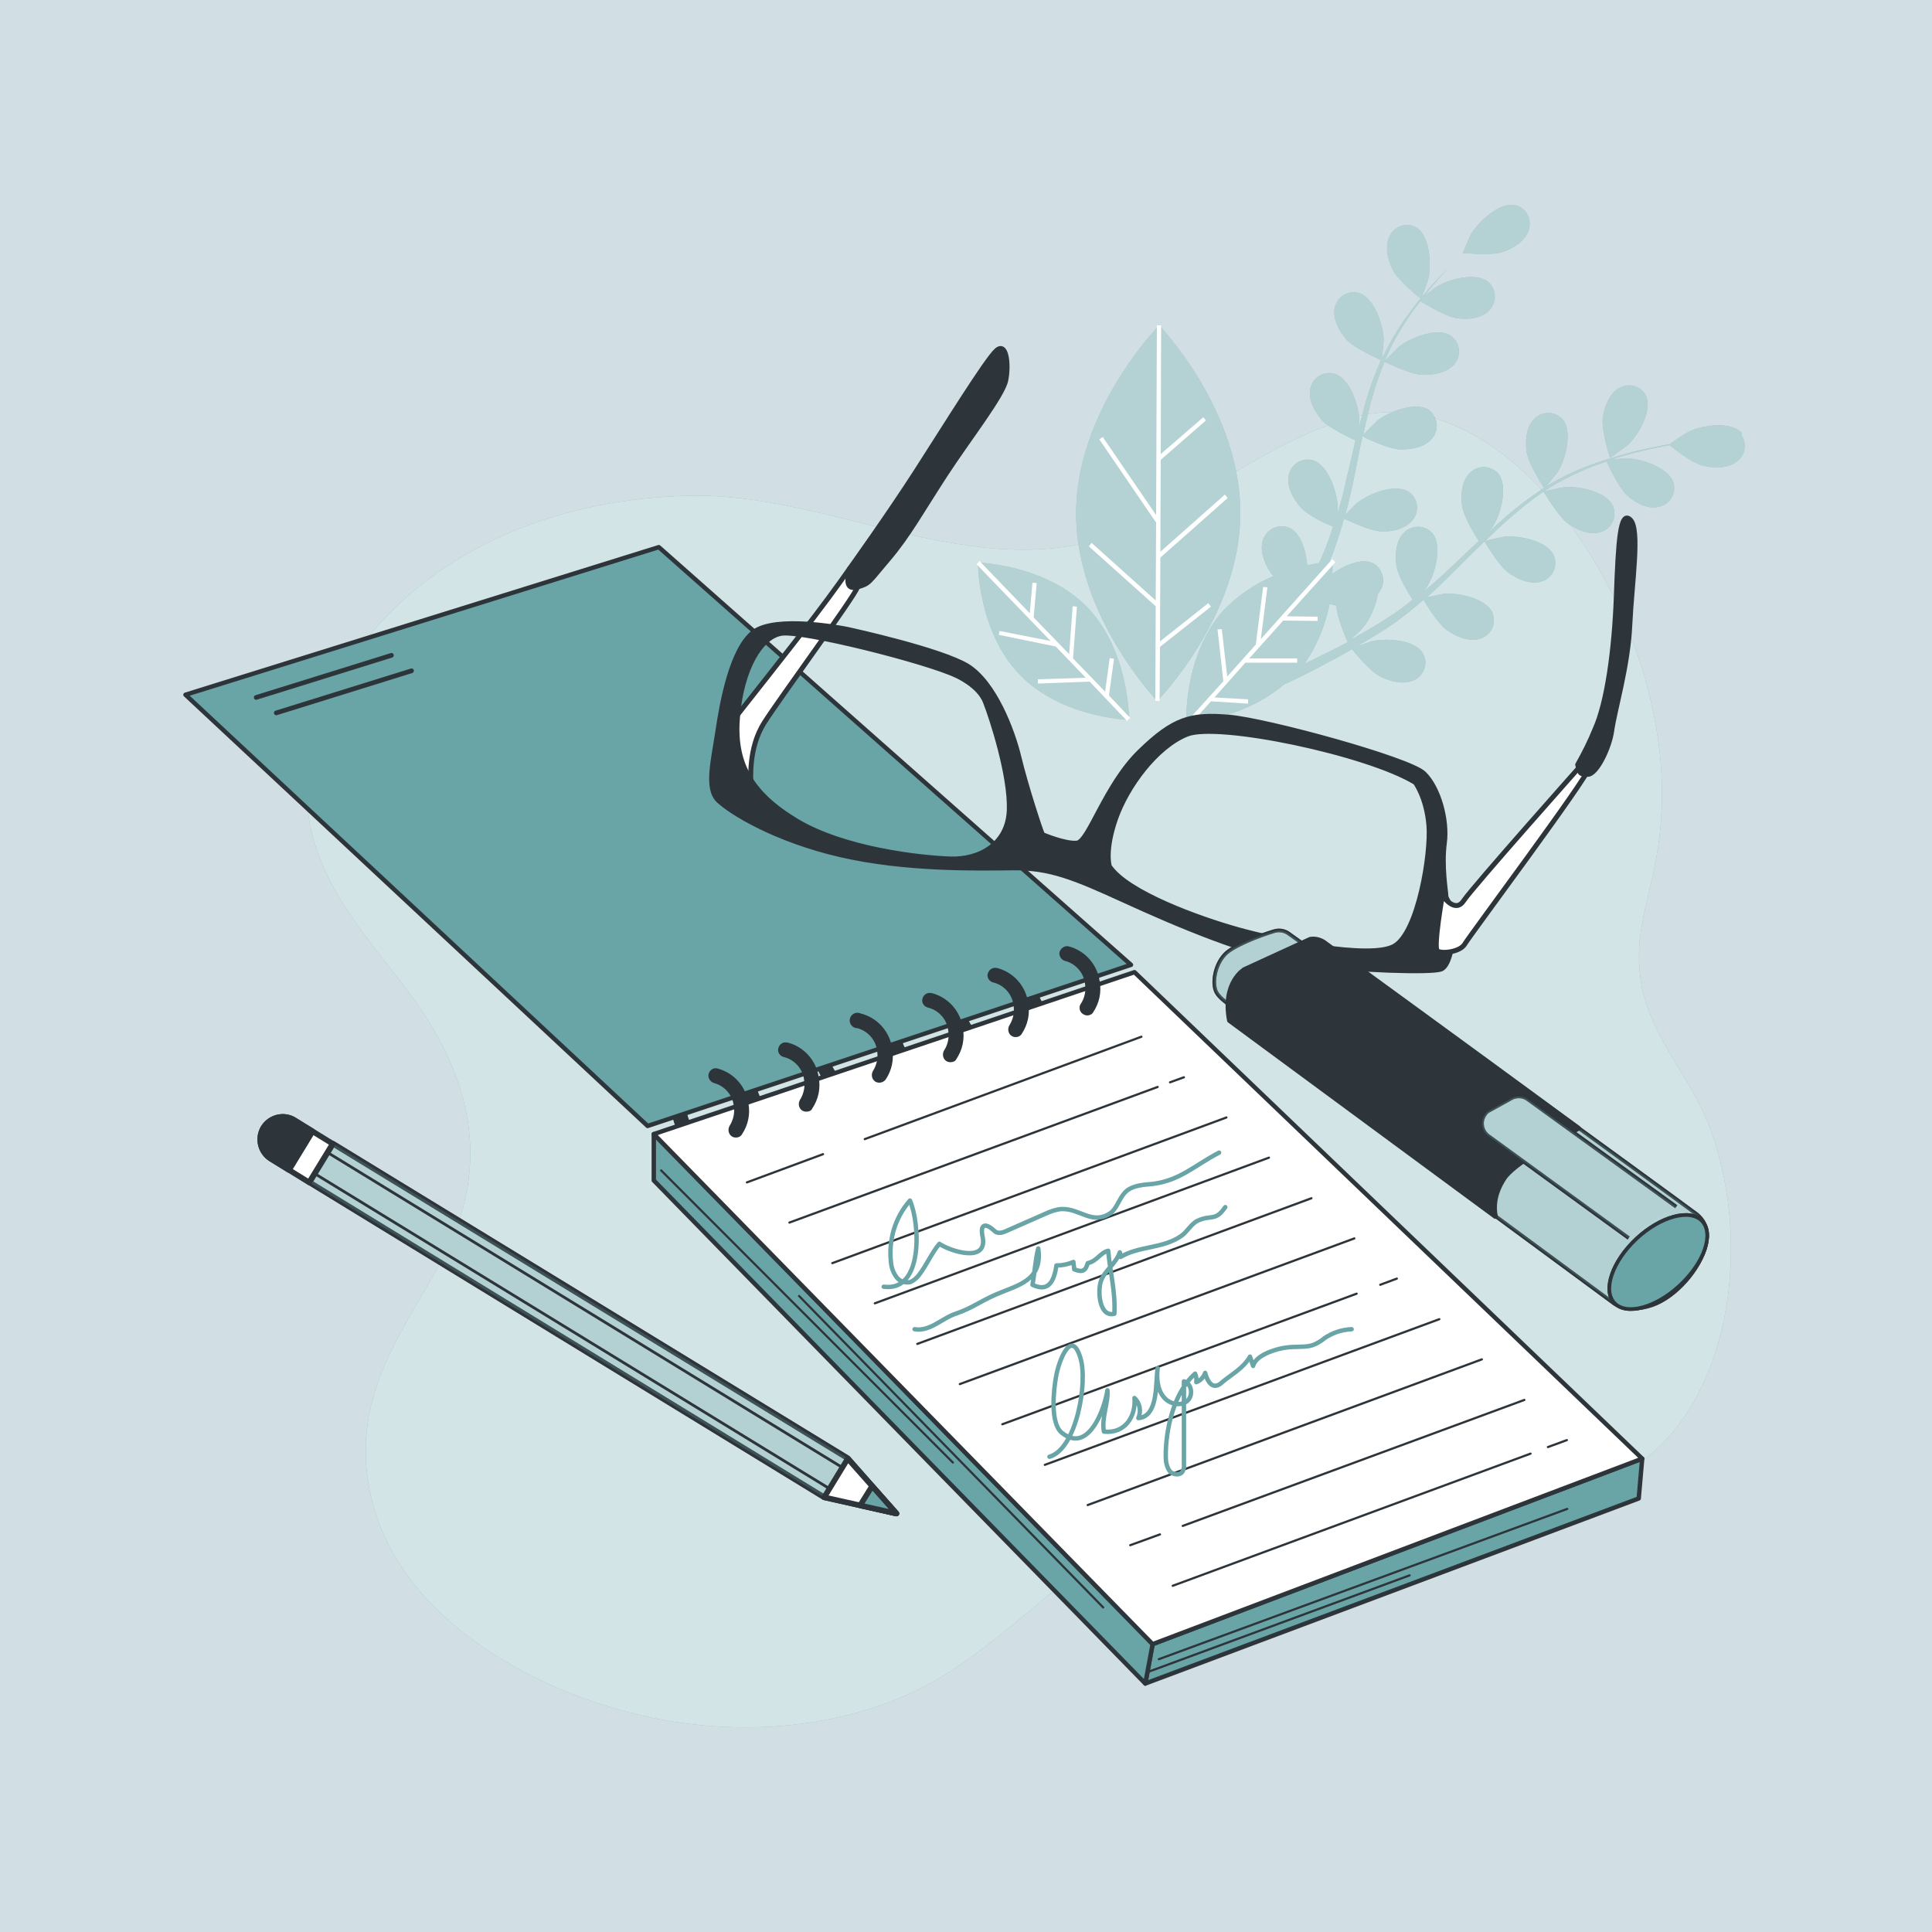 <?xml version="1.0" encoding="utf-8"?>
<!-- Generator: Adobe Illustrator 24.0.2, SVG Export Plug-In . SVG Version: 6.00 Build 0)  -->
<svg version="1.1" id="圖層_1" xmlns="http://www.w3.org/2000/svg" xmlns:xlink="http://www.w3.org/1999/xlink" x="0px" y="0px"
	 viewBox="0 0 500 500" style="enable-background:new 0 0 500 500;" xml:space="preserve">
<style type="text/css">
	.st0{fill:#D1DEE3;}
	.st1{fill:#69A4A7;}
	.st2{opacity:0.7;fill:#FFFFFF;enable-background:new    ;}
	.st3{opacity:0.5;}
	.st4{fill:#FFFFFF;}
	.st5{fill:#69A4A7;stroke:#2E353A;stroke-width:1.136;stroke-linecap:round;stroke-linejoin:round;}
	.st6{fill:#2E353A;}
	.st7{fill:none;stroke:#2E353A;stroke-width:0.568;stroke-linecap:round;stroke-linejoin:round;}
	.st8{fill:#FFFFFF;stroke:#2E353A;stroke-width:1.136;stroke-linecap:round;stroke-linejoin:round;}
	.st9{fill:none;stroke:#2E353A;stroke-width:1.21;stroke-linecap:round;stroke-linejoin:round;}
	.st10{fill:none;stroke:#69A4A7;stroke-width:1.136;stroke-linecap:round;stroke-linejoin:round;}
	.st11{fill:#FFFFFF;stroke:#2E353A;stroke-width:1.273;stroke-linecap:round;stroke-linejoin:round;}
	.st12{fill:#2E353A;stroke:#2E353A;stroke-width:1.273;stroke-linecap:round;stroke-linejoin:round;}
	.st13{fill:#FFFFFF;stroke:#2E353A;stroke-width:1.436;stroke-linecap:round;stroke-linejoin:round;}
	
		.st14{opacity:0.5;fill:#69A4A7;stroke:#2E353A;stroke-width:1.436;stroke-linecap:round;stroke-linejoin:round;enable-background:new    ;}
	.st15{fill:none;stroke:#2E353A;stroke-width:0.718;stroke-linecap:round;stroke-linejoin:round;}
	.st16{fill:#69A4A7;stroke:#2E353A;stroke-width:1.436;stroke-linecap:round;stroke-linejoin:round;}
	.st17{fill:#2E353A;stroke:#2E353A;stroke-width:1.436;stroke-linecap:round;stroke-linejoin:round;}
	.st18{fill:#FFFFFF;stroke:#2E353A;stroke-width:0.947;stroke-miterlimit:10;}
	.st19{opacity:0.5;fill:#69A4A7;stroke:#2E353A;stroke-width:0.947;stroke-miterlimit:10;enable-background:new    ;}
	.st20{fill:#69A4A7;stroke:#2E353A;stroke-width:0.947;stroke-miterlimit:10;}
</style>
<rect class="st0" width="500" height="500"/>
<g id="freepik--background-simple--inject-1--inject-2">
	<path class="st1" d="M425,239c0.9-5.4,2.5-10.7,3.5-16.2c2-10.6,2.1-21.5,0.5-32.1c-3.1-20.4-11.3-39.8-23.7-56.3
		c-13.2-17.7-33-32-54.3-26.6c-22.2,5.6-40.9,22.7-62.5,30.5c-36.5,13.2-73.4-10.9-110.2-10c-31.8,0.7-65.1,12.1-86,40.3
		c-8.5,11.5-14.5,27-12.5,42.2c2.5,18.6,16.1,32.7,26.3,46.4c15.6,21.1,21.5,44,8.4,68.6c-8.9,16.7-20.8,31.4-19.8,52.1
		c1.7,33.1,32.2,53.1,57.4,62c25.6,9.1,54.7,10,80.1-0.2c22.6-9.1,38.4-29,59-41.7c18.1-11.2,39.4-15.9,60.5-13.3
		c21.8,2.6,44.7,7.2,65.8-2.2c20.1-9,29.7-33,30.4-56.1c0.4-11.5-1.3-23-5.1-33.8c-4.7-13.1-15-23.3-17.9-37.1
		C423.9,250,423.9,244.4,425,239z"/>
	<path class="st2" d="M425,239c0.9-5.4,2.5-10.7,3.5-16.2c2-10.6,2.1-21.5,0.5-32.1c-3.1-20.4-11.3-39.8-23.7-56.3
		c-13.2-17.7-33-32-54.3-26.6c-22.2,5.6-40.9,22.7-62.5,30.5c-36.5,13.2-73.4-10.9-110.2-10c-31.8,0.7-65.1,12.1-86,40.3
		c-8.5,11.5-14.5,27-12.5,42.2c2.5,18.6,16.1,32.7,26.3,46.4c15.6,21.1,21.5,44,8.4,68.6c-8.9,16.7-20.8,31.4-19.8,52.1
		c1.7,33.1,32.2,53.1,57.4,62c25.6,9.1,54.7,10,80.1-0.2c22.6-9.1,38.4-29,59-41.7c18.1-11.2,39.4-15.9,60.5-13.3
		c21.8,2.6,44.7,7.2,65.8-2.2c20.1-9,29.7-33,30.4-56.1c0.4-11.5-1.3-23-5.1-33.8c-4.7-13.1-15-23.3-17.9-37.1
		C423.9,250,423.9,244.4,425,239z"/>
</g>
<g id="freepik--Plants--inject-1--inject-2">
	<path class="st1" d="M367.7,77.3c0.1,0,1.9-4.7,1.9-5c0.9-3.6,0.5-11.2-3-13.4c-2.4-1.4-5.5-0.5-6.8,1.9c-0.1,0.1-0.1,0.2-0.2,0.4
		c-1.3,2.7-0.4,6.2,0.9,8.7C361.9,72.7,367.7,77.3,367.7,77.3z"/>
	<path class="st1" d="M450.6,111.9c-2.9-3-10.4-1.8-13.7-0.1c-0.3,0.1-4.6,2.9-4.5,3l0.1,0.1c-1.2,0.2-2.4,0.4-3.8,0.7
		c-2.5,0.5-5.4,1.1-8.5,2c-3.3,0.9-6.6,2-9.8,3.2c-3.6,1.4-7,3.1-10.3,5.1L400,126c0.8-0.9,2.9-3.6,3.1-3.8c2-3.2,4-10.5,1.3-13.7
		c-1.9-2-5-2.2-7.1-0.3c-0.1,0.1-0.2,0.2-0.3,0.3c-2.1,2.1-2.3,5.8-1.9,8.5c0.5,3.1,4.2,8.8,4.5,9.3c-3.3,2.1-6.4,4.5-9.4,7
		c-1.7,1.5-3.4,3-5.1,4.6c0.7-0.8,1.3-1.6,1.3-1.7c2-3.2,4-10.5,1.3-13.7c-1.9-2-5-2.2-7.1-0.3c-0.1,0.1-0.2,0.2-0.3,0.3
		c-2.1,2.1-2.3,5.8-1.9,8.5s3.5,7.8,4.3,9l-1.9,1.8c-3.1,2.9-6.1,5.9-9.2,8.6c-1.1,1-2.2,1.9-3.3,2.8c0.6-0.7,1.1-1.4,1.1-1.5
		c2-3.2,4-10.5,1.3-13.7c-1.8-2.1-5-2.2-7.1-0.4c-0.1,0.1-0.2,0.2-0.3,0.3c-2.1,2.1-2.3,5.8-1.9,8.5s3.2,7.3,4.2,8.8
		c-1.1,0.9-2.3,1.8-3.5,2.7c-0.8,0.6-1.5,1.1-2.4,1.6l-2.4,1.6c-1.6,0.9-3.2,1.9-4.8,2.8c-1.1,0.6-2.1,1.2-3.2,1.8
		c1.1-1,3.2-2.9,3.3-3.1c2.1-2.6,3.4-5.6,4-8.9c0.2-0.3,0.5-0.6,0.6-0.9c1.5-2.3,0.7-5.4-1.6-6.9c-0.1-0.1-0.3-0.1-0.4-0.2
		c-2.9-1.3-7.3,0.6-10.4,2.8c0.1-2.1,0.1-3.4,0.1-3.4l-0.8,0.1l0.6-1.4c0.4-0.9,0.7-1.9,1-2.8c0.8-2.2,1.5-4.5,2.1-6.8
		c1.5,0.7,6.6,3.1,9.4,3.3s6.4-0.5,8.3-2.8c1.8-2.1,1.6-5.3-0.5-7.1c-0.1-0.1-0.2-0.2-0.4-0.3c-3.5-2.3-10.5,0.5-13.4,2.9
		c-0.2,0.1-2.1,2.1-3.1,3.1c0.4-1.4,0.8-2.8,1.1-4.2c1-4.1,1.8-8.2,2.6-12.4c0.3-1.3,0.5-2.5,0.8-3.8c0.5,0.3,6.6,3.3,9.7,3.4
		c2.8,0.1,6.4-0.5,8.3-2.8c1.8-2.1,1.6-5.3-0.5-7.1c-0.1-0.1-0.2-0.2-0.3-0.3c-3.5-2.3-10.5,0.5-13.4,2.8c-0.2,0.2-3,2.9-3.6,3.7
		c0.6-2.8,1.2-5.6,1.9-8.3c1-3.7,2.2-7.2,3.6-10.7c0.2,0.1,6.6,3.3,9.8,3.4c2.8,0.1,6.4-0.5,8.3-2.8c1.8-2.1,1.5-5.3-0.6-7
		c-0.1-0.1-0.2-0.2-0.3-0.3c-3.5-2.3-10.5,0.5-13.4,2.8c-0.2,0.2-3.2,3.2-3.7,3.7c0.1-0.2,0.1-0.4,0.2-0.6c1.5-3.5,3.3-6.8,5.5-10
		c1.1-1.8,2.3-3.4,3.5-4.9c1.1,0.7,6.3,3.9,9.2,4.4s6.4,0.2,8.5-1.9c2-1.9,2.1-5.1,0.2-7.1c-0.1-0.1-0.2-0.2-0.3-0.3
		c-3.2-2.7-10.5-0.7-13.7,1.4c-0.2,0.1-1.8,1.4-3,2.4c0.5-0.7,1.1-1.4,1.6-2.1c2-2.4,4-4.6,5.8-6.4c1-1,2-2,2.9-2.8
		c1.5,0.1,7.4,0.6,10.1-0.3s5.8-2.8,6.7-5.6c0.9-2.6-0.4-5.5-3-6.4c-0.1,0-0.3-0.1-0.4-0.1c-4.1-0.9-9.6,4.3-11.5,7.5
		c-0.2,0.3-2.2,4.9-2.1,5h0.1c-0.9,0.8-1.8,1.7-2.8,2.7c-1.8,1.8-3.9,3.9-6,6.3c-2.3,2.6-4.4,5.3-6.4,8.1c-2.2,3.2-4.1,6.5-5.8,10
		l-0.1,0.1c0.2-1.2,0.5-4.6,0.5-4.9c-0.1-3.7-2.4-10.9-6.5-12.1c-2.7-0.7-5.4,0.9-6.1,3.6c0,0.1-0.1,0.3-0.1,0.4
		c-0.5,2.9,1.3,6.1,3.1,8.1c2.1,2.3,8.4,5,8.9,5.3c-1.6,3.6-2.9,7.2-4,11c-0.6,2.2-1.2,4.4-1.8,6.7c0.1-1.1,0.2-2,0.2-2.1
		c-0.1-3.7-2.4-10.9-6.5-12.1c-2.7-0.7-5.4,0.9-6.1,3.6c0,0.1-0.1,0.3-0.1,0.4c-0.6,2.9,1.3,6.1,3.1,8.1s7.2,4.5,8.6,5.2
		c-0.2,0.9-0.4,1.7-0.6,2.6c-1,4.1-1.9,8.3-2.9,12.3c-0.4,1.4-0.8,2.8-1.2,4.2c0.1-0.9,0.1-1.7,0.1-1.9c-0.1-3.7-2.4-10.9-6.5-12.1
		c-2.7-0.7-5.4,0.9-6.1,3.6c0,0.1-0.1,0.3-0.1,0.4c-0.6,2.9,1.3,6.1,3.1,8.2s6.7,4.3,8.4,5c-0.5,1.4-0.9,2.8-1.4,4.1
		c-0.4,0.9-0.6,1.8-1.1,2.7l-1.1,2.6c-0.9,0.1-1.9,0.4-3.1,0.6c-0.3-3.8-1.7-8.4-4.6-9.7c-2.5-1.1-5.5,0.1-6.6,2.6
		c-0.1,0.1-0.1,0.3-0.2,0.4c-1,2.8,0.3,6.2,1.9,8.5c0.2,0.4,0.5,0.7,0.8,1c-4.9,2-9.3,5.1-13,8.9c-10.4,11.6-9.6,29.2-9.6,29.2
		s14.7-1,25.2-10c3.2-1.5,7.4-3.5,12.1-6.1c1.8-0.9,3.7-2,5.6-3.1c0.5,0.6,4.6,5.8,7.4,7.1c2.5,1.3,6,2.2,8.7,0.9
		c2.5-1.2,3.6-4.1,2.4-6.6c-0.1-0.1-0.1-0.2-0.2-0.4c-2.2-3.6-9.8-3.9-13.4-3c-0.2,0.1-2.5,0.9-3.9,1.4c0.8-0.4,1.5-0.9,2.4-1.4
		c1.6-0.9,3.1-1.9,4.8-2.9l2.4-1.6c0.8-0.5,1.6-1.2,2.4-1.8c1.9-1.4,3.7-2.9,5.5-4.5c0.8,1.4,3.8,6.3,6.1,7.9s5.6,3.1,8.5,2.2
		c2.7-0.8,4.2-3.5,3.4-6.2c0-0.1-0.1-0.3-0.1-0.4c-1.6-3.9-9-5.4-12.8-5c-0.2,0-2.9,0.6-4.3,0.9c1.1-0.9,2.1-1.9,3.2-2.9
		c3-2.9,6-5.9,9-8.9c0.9-0.9,1.9-1.8,2.8-2.7c0.3,0.5,3.7,6.4,6.3,8.2c2.3,1.6,5.6,3.1,8.4,2.2c2.7-0.8,4.2-3.5,3.4-6.2
		c0-0.1-0.1-0.3-0.1-0.4c-1.6-3.9-9-5.4-12.8-5c-0.3,0-4.1,0.8-5,1.1c2-2,4.1-4,6.2-5.8c2.8-2.5,5.8-4.9,8.9-7
		c0.1,0.2,3.7,6.4,6.3,8.3c2.3,1.6,5.6,3.1,8.4,2.2c2.7-0.8,4.2-3.5,3.4-6.2c0-0.1-0.1-0.3-0.1-0.4c-1.6-3.9-9-5.4-12.8-5
		c-0.3,0-4.4,0.9-5.1,1.1c0.2-0.1,0.4-0.3,0.5-0.4c3.2-2.1,6.6-3.8,10.1-5.3c1.9-0.8,3.8-1.5,5.6-2.1c0.5,1.2,3.1,6.7,5.2,8.7
		s5.3,3.7,8.1,3.1c2.7-0.5,4.6-3,4.1-5.8c0-0.2-0.1-0.3-0.1-0.4c-1.2-4-8.4-6.3-12.1-6.4c-0.2,0-2.3,0.2-3.8,0.3
		c0.8-0.3,1.7-0.6,2.5-0.8c3-0.9,5.9-1.6,8.4-2.1c1.4-0.3,2.7-0.6,4-0.8c1.1,0.9,5.8,4.6,8.6,5.3s6.4,0.8,8.7-1
		c2.3-1.6,2.8-4.7,1.2-7C451,112.3,450.8,112.1,450.6,111.9z M343.7,168.8c-2.2,1.1-4.2,2.1-6.1,3c3.2-4.7,5.4-10,6.5-15.5
		c0.6,0.1,1.1,0.3,1.7,0.4c0.2,3.1,2.7,8.8,3,9.5C347.1,167.1,345.4,168,343.7,168.8z"/>
	<path class="st1" d="M421.1,115.3c2.8-2.5,6.6-9,4.9-12.8c-1.2-2.5-4.2-3.5-6.7-2.2c-0.1,0.1-0.3,0.1-0.4,0.2
		c-2.5,1.5-3.7,4.9-4.1,7.7c-0.4,3.3,1.9,10.3,1.9,10.3S420.9,115.5,421.1,115.3z"/>
	<path class="st1" d="M300,84.2c0,0-21.4,21.7-21.5,48.5s21,48.7,21,48.7s21.4-21.7,21.5-48.5S300,84.2,300,84.2z"/>
	<path class="st1" d="M253.1,145.6c0,0-0.1,17.6,10.7,28.9s28.4,11.8,28.4,11.8s0.1-17.6-10.6-28.9S253.1,145.6,253.1,145.6z"/>
	<g class="st3">
		<path class="st4" d="M367.7,77.3c0.1,0,1.9-4.7,1.9-5c0.9-3.6,0.5-11.2-3-13.4c-2.4-1.4-5.5-0.5-6.8,1.9c-0.1,0.1-0.1,0.2-0.2,0.4
			c-1.3,2.7-0.4,6.2,0.9,8.7C361.9,72.7,367.7,77.3,367.7,77.3z"/>
		<path class="st4" d="M450.6,111.9c-2.9-3-10.4-1.8-13.7-0.1c-0.3,0.1-4.6,2.9-4.5,3l0.1,0.1c-1.2,0.2-2.4,0.4-3.8,0.7
			c-2.5,0.5-5.4,1.1-8.5,2c-3.3,0.9-6.6,2-9.8,3.2c-3.6,1.4-7,3.1-10.3,5.1L400,126c0.8-0.9,2.9-3.6,3.1-3.8c2-3.2,4-10.5,1.3-13.7
			c-1.9-2-5-2.2-7.1-0.3c-0.1,0.1-0.2,0.2-0.3,0.3c-2.1,2.1-2.3,5.8-1.9,8.5c0.5,3.1,4.2,8.8,4.5,9.3c-3.3,2.1-6.4,4.5-9.4,7
			c-1.7,1.5-3.4,3-5.1,4.6c0.7-0.8,1.3-1.6,1.3-1.7c2-3.2,4-10.5,1.3-13.7c-1.9-2-5-2.2-7.1-0.3c-0.1,0.1-0.2,0.2-0.3,0.3
			c-2.1,2.1-2.3,5.8-1.9,8.5s3.5,7.8,4.3,9l-1.9,1.8c-3.1,2.9-6.1,5.9-9.2,8.6c-1.1,1-2.2,1.9-3.3,2.8c0.6-0.7,1.1-1.4,1.1-1.5
			c2-3.2,4-10.5,1.3-13.7c-1.8-2.1-5-2.2-7.1-0.4c-0.1,0.1-0.2,0.2-0.3,0.3c-2.1,2.1-2.3,5.8-1.9,8.5s3.2,7.3,4.2,8.8
			c-1.1,0.9-2.3,1.8-3.5,2.7c-0.8,0.6-1.5,1.1-2.4,1.6l-2.4,1.6c-1.6,0.9-3.2,1.9-4.8,2.8c-1.1,0.6-2.1,1.2-3.2,1.8
			c1.1-1,3.2-2.9,3.3-3.1c2.1-2.6,3.4-5.6,4-8.9c0.2-0.3,0.5-0.6,0.6-0.9c1.5-2.3,0.7-5.4-1.6-6.9c-0.1-0.1-0.3-0.1-0.4-0.2
			c-2.9-1.3-7.3,0.6-10.4,2.8c0.1-2.1,0.1-3.4,0.1-3.4l-0.8,0.1l0.6-1.4c0.4-0.9,0.7-1.9,1-2.8c0.8-2.2,1.5-4.5,2.1-6.8
			c1.5,0.7,6.6,3.1,9.4,3.3s6.4-0.5,8.3-2.8c1.8-2.1,1.6-5.3-0.5-7.1c-0.1-0.1-0.2-0.2-0.4-0.3c-3.5-2.3-10.5,0.5-13.4,2.9
			c-0.2,0.1-2.1,2.1-3.1,3.1c0.4-1.4,0.8-2.8,1.1-4.2c1-4.1,1.8-8.2,2.6-12.4c0.3-1.3,0.5-2.5,0.8-3.8c0.5,0.3,6.6,3.3,9.7,3.4
			c2.8,0.1,6.4-0.5,8.3-2.8c1.8-2.1,1.6-5.3-0.5-7.1c-0.1-0.1-0.2-0.2-0.3-0.3c-3.5-2.3-10.5,0.5-13.4,2.8c-0.2,0.2-3,2.9-3.6,3.7
			c0.6-2.8,1.2-5.6,1.9-8.3c1-3.7,2.2-7.2,3.6-10.7c0.2,0.1,6.6,3.3,9.8,3.4c2.8,0.1,6.4-0.5,8.3-2.8c1.8-2.1,1.5-5.3-0.6-7
			c-0.1-0.1-0.2-0.2-0.3-0.3c-3.5-2.3-10.5,0.5-13.4,2.8c-0.2,0.2-3.2,3.2-3.7,3.7c0.1-0.2,0.1-0.4,0.2-0.6c1.5-3.5,3.3-6.8,5.5-10
			c1.1-1.8,2.3-3.4,3.5-4.9c1.1,0.7,6.3,3.9,9.2,4.4s6.4,0.2,8.5-1.9c2-1.9,2.1-5.1,0.2-7.1c-0.1-0.1-0.2-0.2-0.3-0.3
			c-3.2-2.7-10.5-0.7-13.7,1.4c-0.2,0.1-1.8,1.4-3,2.4c0.5-0.7,1.1-1.4,1.6-2.1c2-2.4,4-4.6,5.8-6.4c1-1,2-2,2.9-2.8
			c1.5,0.1,7.4,0.6,10.1-0.3s5.8-2.8,6.7-5.6c0.9-2.6-0.4-5.5-3-6.4c-0.1,0-0.3-0.1-0.4-0.1c-4.1-0.9-9.6,4.3-11.5,7.5
			c-0.2,0.3-2.2,4.9-2.1,5h0.1c-0.9,0.8-1.8,1.7-2.8,2.7c-1.8,1.8-3.9,3.9-6,6.3c-2.3,2.6-4.4,5.3-6.4,8.1c-2.2,3.2-4.1,6.5-5.8,10
			l-0.1,0.1c0.2-1.2,0.5-4.6,0.5-4.9c-0.1-3.7-2.4-10.9-6.5-12.1c-2.7-0.7-5.4,0.9-6.1,3.6c0,0.1-0.1,0.3-0.1,0.4
			c-0.5,2.9,1.3,6.1,3.1,8.1c2.1,2.3,8.4,5,8.9,5.3c-1.6,3.6-2.9,7.2-4,11c-0.6,2.2-1.2,4.4-1.8,6.7c0.1-1.1,0.2-2,0.2-2.1
			c-0.1-3.7-2.4-10.9-6.5-12.1c-2.7-0.7-5.4,0.9-6.1,3.6c0,0.1-0.1,0.3-0.1,0.4c-0.6,2.9,1.3,6.1,3.1,8.1s7.2,4.5,8.6,5.2
			c-0.2,0.9-0.4,1.7-0.6,2.6c-1,4.1-1.9,8.3-2.9,12.3c-0.4,1.4-0.8,2.8-1.2,4.2c0.1-0.9,0.1-1.7,0.1-1.9c-0.1-3.7-2.4-10.9-6.5-12.1
			c-2.7-0.7-5.4,0.9-6.1,3.6c0,0.1-0.1,0.3-0.1,0.4c-0.6,2.9,1.3,6.1,3.1,8.2s6.7,4.3,8.4,5c-0.5,1.4-0.9,2.8-1.4,4.1
			c-0.4,0.9-0.6,1.8-1.1,2.7l-1.1,2.6c-0.9,0.1-1.9,0.4-3.1,0.6c-0.3-3.8-1.7-8.4-4.6-9.7c-2.5-1.1-5.5,0.1-6.6,2.6
			c-0.1,0.1-0.1,0.3-0.2,0.4c-1,2.8,0.3,6.2,1.9,8.5c0.2,0.4,0.5,0.7,0.8,1c-4.9,2-9.3,5.1-13,8.9c-10.4,11.6-9.6,29.2-9.6,29.2
			s14.7-1,25.2-10c3.2-1.5,7.4-3.5,12.1-6.1c1.8-0.9,3.7-2,5.6-3.1c0.5,0.6,4.6,5.8,7.4,7.1c2.5,1.3,6,2.2,8.7,0.9
			c2.5-1.2,3.6-4.1,2.4-6.6c-0.1-0.1-0.1-0.2-0.2-0.4c-2.2-3.6-9.8-3.9-13.4-3c-0.2,0.1-2.5,0.9-3.9,1.4c0.8-0.4,1.5-0.9,2.4-1.4
			c1.6-0.9,3.1-1.9,4.8-2.9l2.4-1.6c0.8-0.5,1.6-1.2,2.4-1.8c1.9-1.4,3.7-2.9,5.5-4.5c0.8,1.4,3.8,6.3,6.1,7.9s5.6,3.1,8.5,2.2
			c2.7-0.8,4.2-3.5,3.4-6.2c0-0.1-0.1-0.3-0.1-0.4c-1.6-3.9-9-5.4-12.8-5c-0.2,0-2.9,0.6-4.3,0.9c1.1-0.9,2.1-1.9,3.2-2.9
			c3-2.9,6-5.9,9-8.9c0.9-0.9,1.9-1.8,2.8-2.7c0.3,0.5,3.7,6.4,6.3,8.2c2.3,1.6,5.6,3.1,8.4,2.2c2.7-0.8,4.2-3.5,3.4-6.2
			c0-0.1-0.1-0.3-0.1-0.4c-1.6-3.9-9-5.4-12.8-5c-0.3,0-4.1,0.8-5,1.1c2-2,4.1-4,6.2-5.8c2.8-2.5,5.8-4.9,8.9-7
			c0.1,0.2,3.7,6.4,6.3,8.3c2.3,1.6,5.6,3.1,8.4,2.2c2.7-0.8,4.2-3.5,3.4-6.2c0-0.1-0.1-0.3-0.1-0.4c-1.6-3.9-9-5.4-12.8-5
			c-0.3,0-4.4,0.9-5.1,1.1c0.2-0.1,0.4-0.3,0.5-0.4c3.2-2.1,6.6-3.8,10.1-5.3c1.9-0.8,3.8-1.5,5.6-2.1c0.5,1.2,3.1,6.7,5.2,8.7
			s5.3,3.7,8.1,3.1c2.7-0.5,4.6-3,4.1-5.8c0-0.2-0.1-0.3-0.1-0.4c-1.2-4-8.4-6.3-12.1-6.4c-0.2,0-2.3,0.2-3.8,0.3
			c0.8-0.3,1.7-0.6,2.5-0.8c3-0.9,5.9-1.6,8.4-2.1c1.4-0.3,2.7-0.6,4-0.8c1.1,0.9,5.8,4.6,8.6,5.3s6.4,0.8,8.7-1
			c2.3-1.6,2.8-4.7,1.2-7C451,112.3,450.8,112.1,450.6,111.9z M343.7,168.8c-2.2,1.1-4.2,2.1-6.1,3c3.2-4.7,5.4-10,6.5-15.5
			c0.6,0.1,1.1,0.3,1.7,0.4c0.2,3.1,2.7,8.8,3,9.5C347.1,167.1,345.4,168,343.7,168.8z"/>
		<path class="st4" d="M421.1,115.3c2.8-2.5,6.6-9,4.9-12.8c-1.2-2.5-4.2-3.5-6.7-2.2c-0.1,0.1-0.3,0.1-0.4,0.2
			c-2.5,1.5-3.7,4.9-4.1,7.7c-0.4,3.3,1.9,10.3,1.9,10.3S420.9,115.5,421.1,115.3z"/>
		<path class="st4" d="M300,84.2c0,0-21.4,21.7-21.5,48.5s21,48.7,21,48.7s21.4-21.7,21.5-48.5S300,84.2,300,84.2z"/>
		<path class="st4" d="M253.1,145.6c0,0-0.1,17.6,10.7,28.9s28.4,11.8,28.4,11.8s0.1-17.6-10.6-28.9S253.1,145.6,253.1,145.6z"/>
	</g>
	<polygon class="st4" points="313.4,157 312.7,156.1 300.2,166 300.3,144.3 317.7,128.9 317,128 300.3,142.8 300.4,119 312.1,108.8 
		311.4,108 300.4,117.5 300.5,84.2 299.4,84.2 299.2,133.3 285.4,113.1 284.5,113.7 299.1,135.1 299.2,135 299.1,155.4 282.5,140.5 
		281.8,141.4 299.1,156.9 299.1,156.9 299,181.4 300.1,181.4 300.2,167.4 	"/>
	<polygon class="st4" points="345.6,145.5 344.8,144.7 326.3,165.4 328,152 326.9,151.9 325,166.8 325,166.8 317.6,175.1 
		316.2,162.8 315.1,162.9 316.6,176.3 307.2,186.7 308,187.5 313.4,181.5 323,182.1 323,181 314.3,180.5 322.3,171.5 335.7,171.5 
		335.7,170.4 323.3,170.4 332.1,160.6 341,160.7 341,159.6 333,159.5 	"/>
	<polygon class="st4" points="288.3,170.5 287.2,170.3 286,179 277.7,170.4 278.7,157 277.6,156.9 276.7,169.3 267.5,159.8 
		268.3,150.9 267.2,150.8 266.5,158.7 253.5,145.2 252.7,146 271.9,165.9 258.7,163.3 258.5,164.3 273.2,167.3 273.2,167.3 
		281,175.4 268.6,175.8 268.6,176.9 282,176.4 291.7,186.6 292.5,185.8 287,180 	"/>
</g>
<g id="freepik--Notebook--inject-1--inject-2">
	<polyline class="st5" points="296.4,435.7 424.1,387.8 425,377.5 298.3,425.5 296.4,435.7 	"/>
	<path class="st6" d="M274.9,266.3c-2.2,0-4.4-0.8-6.1-2.2c-2.2-1.8-3.6-4.3-4-7.1c-0.1-1.1,0.7-2,1.7-2.1c1-0.1,1.9,0.6,2.1,1.5
		c0.3,1.8,1.2,3.5,2.6,4.7c2.4,2,5.9,1.8,7.9-0.6c0.2-0.2,0.4-0.5,0.5-0.7c0.6-0.9,1.8-1.1,2.7-0.4c0.8,0.6,1.1,1.7,0.5,2.6
		c-1.5,2.3-3.9,3.9-6.6,4.3C275.9,266.3,275.4,266.3,274.9,266.3z"/>
	<path class="st6" d="M256.5,272c-4.9,0-9.3-3.9-10.2-9.3c-0.2-1.1,0.6-2.1,1.6-2.2c0,0,0,0,0,0c1.1-0.1,2,0.6,2.2,1.6
		c0.6,3.8,3.8,6.5,7.1,6c1.6-0.3,3.1-1.2,3.9-2.6c0.6-0.9,1.8-1.1,2.7-0.4c0.8,0.6,1.1,1.7,0.5,2.6c-1.5,2.3-3.9,3.9-6.6,4.3
		C257.4,272,257,272,256.5,272z"/>
	<path class="st6" d="M239.6,278.5c-2.2,0-4.4-0.8-6.1-2.2c-2.2-1.8-3.6-4.3-4-7.1c-0.1-1.1,0.7-2,1.7-2.1c1-0.1,1.9,0.6,2.1,1.5
		c0.3,1.8,1.2,3.5,2.6,4.7c1.3,1.1,2.9,1.5,4.5,1.3c1.6-0.3,3.1-1.2,3.9-2.6c0.8-0.8,2.1-0.7,2.8,0c0.5,0.6,0.7,1.4,0.4,2.1
		c-1.5,2.3-3.9,3.9-6.6,4.3C240.6,278.4,240.1,278.5,239.6,278.5z"/>
	<path class="st6" d="M221.2,283.8c-4.9,0-9.3-3.9-10.2-9.3c-0.2-1.1,0.5-2.1,1.5-2.3s2.1,0.5,2.3,1.5c0,0.1,0,0.1,0,0.2
		c0.6,3.8,3.8,6.5,7.1,6c1.6-0.3,3.1-1.2,3.9-2.6c0.5-0.9,1.7-1.3,2.7-0.7c0.9,0.5,1.3,1.7,0.7,2.7c0,0.1-0.1,0.1-0.1,0.2
		c-1.5,2.3-3.9,3.9-6.6,4.3C222.1,283.7,221.7,283.8,221.2,283.8z"/>
	<path class="st6" d="M202.3,291.3c-4.9,0-9.3-3.9-10.2-9.3c0.1-1.1,1-1.9,2.1-1.9c0.8,0.1,1.4,0.5,1.7,1.3c0.6,3.8,3.8,6.5,7.1,6
		c1.6-0.3,3.1-1.2,3.9-2.6c0.6-0.9,1.8-1.1,2.7-0.4c0.8,0.6,1.1,1.7,0.5,2.6c-1.5,2.3-3.9,3.9-6.6,4.3
		C203.3,291.2,202.8,291.3,202.3,291.3z"/>
	<path class="st6" d="M184.1,297.9c-2.2,0-4.4-0.8-6.1-2.2c-2.2-1.8-3.6-4.3-4-7.1c-0.1-1.1,0.7-2,1.7-2.1c1-0.1,1.9,0.6,2.1,1.5
		c0.3,1.8,1.2,3.5,2.6,4.7c2.4,2,5.9,1.8,7.9-0.6c0.2-0.2,0.4-0.5,0.5-0.7c0.8-0.8,2.1-0.7,2.8,0c0.5,0.6,0.7,1.4,0.4,2.1
		c-1.5,2.3-3.9,3.9-6.6,4.3C185,297.9,184.5,297.9,184.1,297.9z"/>
	<line class="st7" x1="299.9" y1="429.4" x2="405.6" y2="390.5"/>
	<line class="st7" x1="297.1" y1="432.7" x2="364.8" y2="407.7"/>
	<polyline class="st5" points="169.2,293.5 169.2,305.5 296.4,435.7 298.3,425.5 169.2,293.5 	"/>
	<line class="st7" x1="171.1" y1="302.9" x2="246.6" y2="378.5"/>
	<line class="st7" x1="206.8" y1="335.4" x2="285.5" y2="416"/>
	<polygon class="st8" points="169.2,293.5 298.3,425.5 425,377.5 293.6,251.6 	"/>
	<polygon class="st5" points="167.6,291.4 48,179.8 170.5,141.6 292.7,249.7 	"/>
	<line class="st9" x1="66.3" y1="180.5" x2="101.3" y2="169.6"/>
	<line class="st9" x1="71.5" y1="184.5" x2="106.5" y2="173.6"/>
	<path class="st6" d="M190.5,294.4c-0.4,0-0.8-0.1-1.1-0.3c-0.9-0.6-1.1-1.8-0.6-2.7c1-1.6,1.4-3.4,1.1-5.2
		c-0.3-2.8-2.4-5.2-5.1-5.9c-1-0.3-1.7-1.4-1.4-2.4c0.3-1,1.2-1.6,2.2-1.4c4.3,1.1,7.5,4.7,8.1,9.1c0.5,2.8-0.1,5.6-1.7,8
		C191.7,294.1,191.1,294.4,190.5,294.4z"/>
	<path class="st6" d="M208.7,287.7c-0.4,0-0.8-0.1-1.1-0.3c-0.9-0.6-1.1-1.8-0.6-2.7c0,0,0,0,0,0c1-1.6,1.4-3.4,1.1-5.2
		c-0.3-2.8-2.4-5.2-5.1-5.9c-1.1-0.2-1.8-1.2-1.6-2.2c0.2-1.1,1.2-1.8,2.2-1.6c0.1,0,0.1,0,0.2,0c4.3,1.1,7.5,4.7,8.1,9.1
		c0.5,2.8-0.1,5.6-1.7,8C210,287.4,209.4,287.7,208.7,287.7z"/>
	<path class="st6" d="M281.3,262.8c-1.1-0.1-2-1-1.9-2.1c0-0.3,0.1-0.6,0.3-0.9c1-1.5,1.4-3.4,1.1-5.2c-0.3-2.8-2.4-5.2-5.1-5.9
		c-1-0.2-1.7-1.3-1.5-2.3c0,0,0,0,0,0c0.3-1,1.3-1.7,2.3-1.5c4.3,1.1,7.5,4.7,8.1,9.1c0.5,2.8-0.1,5.6-1.7,8
		C282.6,262.5,282,262.8,281.3,262.8z"/>
	<path class="st6" d="M262.9,268.4c-0.4,0-0.8-0.1-1.1-0.3c-0.9-0.6-1.1-1.8-0.6-2.7c0,0,0,0,0,0c1-1.6,1.4-3.4,1.1-5.2
		c-0.3-2.8-2.4-5.2-5.1-5.9c-1.1-0.2-1.8-1.2-1.6-2.2s1.2-1.8,2.2-1.6c0.1,0,0.1,0,0.2,0c4.3,1.1,7.5,4.7,8.1,9.1
		c0.5,2.8-0.1,5.6-1.7,8C264.1,268.1,263.5,268.4,262.9,268.4z"/>
	<path class="st6" d="M246,274.9c-0.4,0-0.8-0.1-1.1-0.3c-0.9-0.6-1.1-1.8-0.6-2.7c1-1.5,1.4-3.4,1.1-5.2c-0.3-2.8-2.4-5.2-5.1-5.9
		c-1.1-0.2-1.8-1.2-1.6-2.2c0.2-1.1,1.2-1.8,2.2-1.6c0.1,0,0.1,0,0.2,0c4.3,1.1,7.5,4.7,8.1,9.1c0.5,2.8-0.1,5.6-1.7,8
		C247.3,274.6,246.7,274.9,246,274.9z"/>
	<path class="st6" d="M227.6,280.2c-0.4,0-0.8-0.1-1.1-0.3c-0.9-0.6-1.1-1.8-0.6-2.7c0,0,0,0,0,0c1-1.6,1.4-3.4,1.1-5.2
		c-0.3-2.8-2.4-5.2-5.1-5.9c-1.1,0-2-0.9-2-2c0-1.1,0.9-2,2-2c0.3,0,0.6,0.1,0.9,0.2c4.3,1.1,7.5,4.7,8.1,9.1c0.5,2.8-0.1,5.6-1.7,8
		C228.8,279.9,228.2,280.2,227.6,280.2z"/>
	<line class="st7" x1="400.6" y1="374.5" x2="405.5" y2="372.7"/>
	<line class="st7" x1="303.5" y1="410.4" x2="396.1" y2="376.2"/>
	<line class="st7" x1="306.1" y1="394.9" x2="394.5" y2="362.3"/>
	<line class="st7" x1="292.5" y1="399.9" x2="300.2" y2="397.1"/>
	<line class="st7" x1="281.5" y1="389.5" x2="383.5" y2="351.8"/>
	<line class="st7" x1="270.4" y1="379.1" x2="372.5" y2="341.4"/>
	<line class="st7" x1="357.2" y1="332.5" x2="361.5" y2="330.9"/>
	<line class="st7" x1="259.4" y1="368.6" x2="351.1" y2="334.8"/>
	<line class="st7" x1="248.4" y1="358.2" x2="350.5" y2="320.5"/>
	<line class="st7" x1="237.4" y1="347.8" x2="339.4" y2="310.1"/>
	<line class="st7" x1="226.4" y1="337.3" x2="328.4" y2="299.6"/>
	<line class="st7" x1="215.4" y1="326.9" x2="317.4" y2="289.2"/>
	<line class="st7" x1="302.8" y1="280.1" x2="306.4" y2="278.8"/>
	<line class="st7" x1="204.3" y1="316.4" x2="299.6" y2="281.3"/>
	<line class="st7" x1="223.8" y1="294.8" x2="295.4" y2="268.3"/>
	<line class="st7" x1="193.3" y1="306" x2="213" y2="298.7"/>
	<path class="st10" d="M228.7,333c10.3,1.4,9.4-16.3,6.8-22.3c-3.9,4.4-5.6,10.3-4.9,16.1c0.1,1.3,0.6,2.6,1.4,3.7
		c0.8,1.1,2.2,1.6,3.6,1.3c0.9-0.4,1.7-1.1,2.3-1.9c1.9-2.5,3.2-5.6,5.2-8c2.8,1.9,12.6,5.1,11.2-1.8c-0.8-3.8,1.1-3.4,3.1-1.5
		c0.8,0.8,2.2,0.4,3.2-0.1l10-4.4c1.3-0.6,2.7-1.1,4.1-1.2c4.8-0.2,7.9,4.2,12.6,1.1c2-1.3,2.5-4.9,5-6.3c1.8-1,3.9-1.1,6-1.3
		c7.1-0.9,10.7-4.7,17.2-8.1"/>
	<path class="st10" d="M236.7,344c3.9,0.7,7.2-2.9,10.6-4c4.4-1.5,6.3-3.2,10.5-5c5.5-2.4,12.1-3.5,10.9-11.9
		c-0.8,3-0.9,6.3-1.5,9.4c4.5,2.2,5.7-1.6,6.2-5c1.5,0,3-0.3,4.4-0.9c0,0.6,0.2,1.3,0.2,1.9c2.2,0.9,3,0.3,3.5-1.6
		c2.4-0.5,3.2-2.7,5.3-3.2c0.5,5.6,1.9,10.5,1.6,16.3c-3.8,1-4.4-5.6-3.5-8.4c1-2.9,3.9-4.5,4.9-7.5c0.2,0.4,0,0.8,0.2,1.2
		c4.8-2.9,11-2.1,15.8-5.5c1.5-1.1,2.6-3.2,4.2-3.9c3.5-1.6,4.5,0.3,7.1-3.5"/>
	<path class="st10" d="M271.6,377c7-2,10-19.3,8-25.6c-2.3-7.7-5.6,0.7-6.3,4.9c-0.6,3.3-1.6,12,1.5,14.5c6.8,5.5,11-5.9,11.8-11
		c0.3,3.2-1.6,7.2-0.9,10.7c5.5,0.6,8.3-4,7.9-8.7c1.4,1.3,1.8,3.4,1,5.2c5.3-0.4,4.4-9.3,5-12.9c-0.3,2.5-0.1,5.5,1.6,7.5
		c1.4,1.7,4.1,2.4,5.9,1.1s1.4-4.7-0.7-5.2v21.6c0.1,0.6-0.1,1.3-0.4,1.8c-0.7,1-2.5,0.8-3.3-0.2c-0.7-1-1-2.3-1-3.6
		c-0.1-7.1,2.1-16.8,7.6-21.6c0.3,0.7,0.4,1.4,0.3,2.2c1.1-0.4,1.9-1.3,2.3-2.4c0.4,1.6,1.3,3.6,2.9,3.3c0.5-0.1,1-0.4,1.4-0.8
		c2.6-2.2,5.5-3.6,7.3-6.7c0.3,0.8,0.5,1.6,0.8,2.4c0.4-1.5,1.9-2.5,3.3-3.2c2.2-1,4.5-1.6,6.9-1.7c2-0.1,4.2,0.1,6-0.8
		c0.8-0.4,1.6-0.9,2.3-1.5c2.1-1.4,4.5-2.2,7-2.3"/>
</g>
<g id="freepik--Glasses--inject-1--inject-2">
	<path class="st11" d="M189.2,187.1c0,0,15.9-20.1,21.4-27.3s9.3-12.7,9.3-12.7s2.9,2.3,2,4.9S202,180.4,197.8,187
		s-3.6,14.9-3.3,17.8S186.4,198.3,189.2,187.1z"/>
	<path class="st12" d="M219.9,147.1c0,0,9.9-13.8,17.3-25.3s18.1-28.8,20.7-31.1s3.2,3.7,2.4,7.7s-9.6,15.2-15.6,24.4
		s-9.6,15.8-14.8,21.9s-4.8,6.3-8,7.2S219.3,149.7,219.9,147.1z"/>
	<path class="st12" d="M185.8,189.1c1.1-7.4,3.6-21.2,9.3-25.5s22.9-1,24.3-0.7s24.1,5.3,31,9.5c6.9,4.3,11.6,16.5,13.3,23.6
		s5.6,19.1,6.1,20c0,0,5.8,2.5,8.9,2.2s7.3-14.9,16.2-23.6s13.4-9.8,23.1-9s46.7,10.9,50.5,14.6s6.1,12,5.3,18s0.4,12.6,0.4,13.7
		s3.5,4.9,2.6,8s-1.4,10-3.9,10.9s-21.5,0.4-35.5-1.5s-33.6-10.4-46.5-16.3s-19.2-8.5-28.7-8.4s-27.8,0.5-44.7-3.4
		s-28.4-11-31.6-14.1S184.7,196.6,185.8,189.1z M287.1,224.2c4.6,6.9,23.3,13.6,33.3,16.4s34.1,7.8,40.4,4.3s9.6-24.1,9-31.3
		s-3.5-11.1-3.5-11.1c-12.4-7.6-51.1-15.7-59.1-12.5s-15.6,13.6-18.5,21.9S287.1,224.2,287.1,224.2z M206.2,212.5
		c12.4,7.4,31.9,9.5,39.6,9.8s15.1-3.8,15.4-12.7s-4.5-23.7-6.2-28s-7.5-6.8-7.5-6.8c-7.8-3.7-39.9-11.8-45.3-10.9
		s-10.2,9.2-11.3,21.2S193.9,205.1,206.2,212.5L206.2,212.5z"/>
	<path class="st11" d="M373.3,231.7c0,0,3.2,4.9,5.5,1.4s31.5-36.3,31.5-36.3s1.1-0.3,0.9,2s-30.9,43.4-32.1,45.5s-6,2.6-7.1,1.8
		S373.3,231.7,373.3,231.7z"/>
	<path class="st12" d="M408.3,197.9c1.7-3,3.2-6,4.5-9.2c3.1-6.9,5-20.4,5.5-34.4s1-22.3,3.6-19.8s0.4,16.3-0.1,27.2
		s-3.9,21.8-4.7,27.5c-0.6,4.3-3.9,11.2-6.2,11.2S408.9,199.9,408.3,197.9z"/>
</g>
<g id="freepik--Pencils--inject-1--inject-2">
	<polygon class="st13" points="219.4,377.4 232,391.7 213.3,387.5 80.1,306 86.2,296 	"/>
	<polygon class="st14" points="219.4,377.4 232,391.7 213.3,387.5 80.1,306 86.2,296 	"/>
	
		<rect x="146.5" y="263.6" transform="matrix(0.522 -0.853 0.853 0.522 -219.903 291.086)" class="st15" width="6.4" height="156.1"/>
	<polygon class="st13" points="219.4,377.5 213.3,387.5 232,391.7 	"/>
	<polygon class="st16" points="222.6,389.6 232,391.7 225.7,384.6 	"/>
	<path class="st13" d="M68.2,291.8L68.2,291.8c-1.7,2.8-0.8,6.4,1.9,8.1c0,0,0,0,0,0l9.9,6.1l6.1-10l-9.9-6.1
		C73.5,288.2,69.9,289.1,68.2,291.8z"/>
	<path class="st17" d="M68.2,291.8L68.2,291.8c-1.7,2.8-0.8,6.4,1.9,8.1c0,0,0,0,0,0l4.7,2.9l6.1-10l-4.7-2.9
		C73.5,288.2,69.9,289.1,68.2,291.8z"/>
	<path class="st18" d="M337,244.1l-3.5-2.5c-1.1-0.8-2.5-1-3.8-0.6c-3.7,1.1-10.7,3.8-12.7,6c-2.6,2.7-3.4,7.5-2.2,9.8
		s6.4,5.2,6.4,5.2l21.5-13.1L337,244.1z"/>
	<path class="st19" d="M337,244.1l-3.5-2.5c-1.1-0.8-2.5-1-3.8-0.6c-3.7,1.1-10.7,3.8-12.7,6c-2.6,2.7-3.4,7.5-2.2,9.8
		s6.4,5.2,6.4,5.2l21.5-13.1L337,244.1z"/>
	<path class="st18" d="M339.2,243.1l-17,7.8c0,0-5.8,3.3-3.9,13.2l99.5,73.3c0,0,3.5,2.5,9.7,0.4s12.6-9.5,14-15.7s-3-8.2-3.8-8.9
		s-95.2-69.3-95.2-69.3C341.6,243.2,340.4,242.9,339.2,243.1z"/>
	<path class="st19" d="M339.2,243.1l-17,7.8c0,0-5.8,3.3-3.9,13.2l99.5,73.3c0,0,3.5,2.5,9.7,0.4s12.6-9.5,14-15.7s-3-8.2-3.8-8.9
		s-95.2-69.3-95.2-69.3C341.6,243.2,340.4,242.9,339.2,243.1z"/>
	<path class="st18" d="M434.8,332.6c-6.3,5.9-13.9,7.9-17,4.6s-0.5-10.8,5.7-16.6s13.9-7.9,17-4.6S441.1,326.7,434.8,332.6z"/>
	<path class="st20" d="M434.8,332.6c-6.3,5.9-13.9,7.9-17,4.6s-0.5-10.8,5.7-16.6s13.9-7.9,17-4.6S441.1,326.7,434.8,332.6z"/>
	<path class="st12" d="M342.5,243.8c-1-0.6-2.2-0.9-3.4-0.7l-17,7.8c0,0-5.8,3.3-3.9,13.2l68.8,50.7c-0.5-2.3-0.4-5.8,2.2-9.8
		c2.4-3.8,13.4-9.9,19.3-13C380.6,271.5,342.5,243.8,342.5,243.8z"/>
	<path class="st18" d="M421.5,320.4L385.2,294c-1.8-1.3-2.2-3.8-0.9-5.6c0.3-0.5,0.8-0.9,1.3-1.1l5.6-3.1c1.3-0.7,3-0.6,4.2,0.3
		l38.4,27.8"/>
	<path class="st19" d="M421.5,320.4L385.2,294c-1.8-1.3-2.2-3.8-0.9-5.6c0.3-0.5,0.8-0.9,1.3-1.1l5.6-3.1c1.3-0.7,3-0.6,4.2,0.3
		l38.4,27.8"/>
</g>
</svg>
